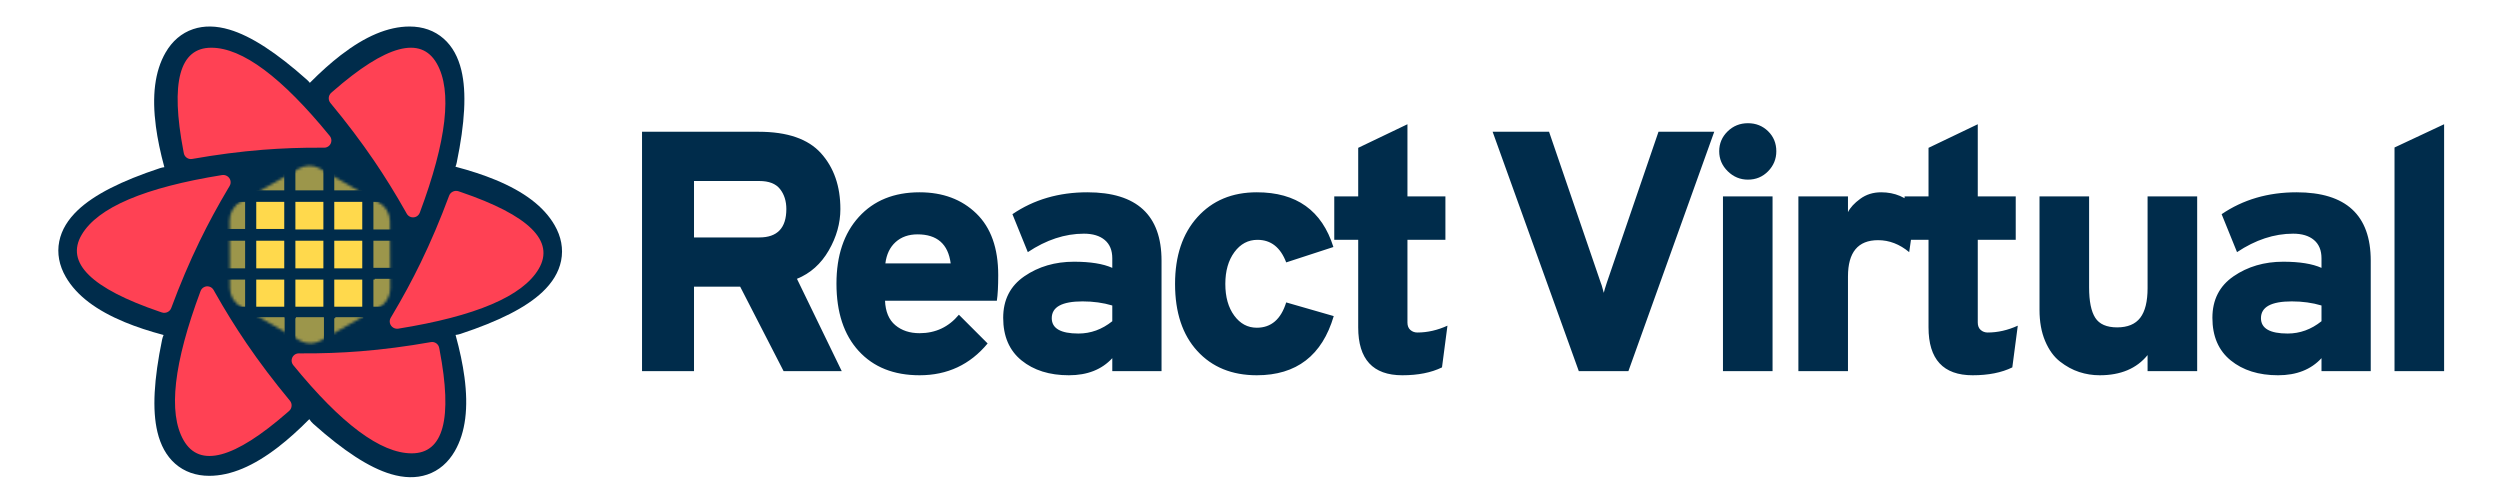 <?xml version="1.0" encoding="UTF-8"?>
<svg width="943px" height="190px" viewBox="0 0 943 190" version="1.1" xmlns="http://www.w3.org/2000/svg" xmlns:xlink="http://www.w3.org/1999/xlink">
    <!-- Generator: Sketch 60.1 (88133) - https://sketch.com -->
    <title>logo-light</title>
    <desc>Created with Sketch.</desc>
    <defs>
        <path d="M47.722,13.599 L70.077,26.505 C72.541,27.928 74.064,30.552 74.076,33.397 L74.191,58.867 C74.204,61.751 72.664,64.419 70.16,65.849 L48.045,78.485 C45.575,79.896 42.541,79.889 40.077,78.467 L17.722,65.56 C15.258,64.138 13.735,61.513 13.722,58.668 L13.607,33.199 C13.594,30.315 15.134,27.647 17.638,26.216 L39.753,13.581 C42.224,12.169 45.258,12.176 47.722,13.599 Z" id="path-1"></path>
    </defs>
    <g id="Page-1" stroke="none" stroke-width="1" fill="none" fill-rule="evenodd">
        <g id="og-white">
            <path d="M261.781,140 L261.781,108.137 L279.196,108.137 L295.579,140 L317.509,140 L300.61,105.17 C305.684,103.106 309.683,99.537 312.607,94.463 C315.531,89.389 316.993,84.186 316.993,78.854 C316.993,70.254 314.564,63.245 309.705,57.827 C304.846,52.409 296.998,49.7 286.162,49.7 L286.162,49.7 L242.173,49.7 L242.173,140 L261.781,140 Z M286.42,89.561 L261.781,89.561 L261.781,68.276 L286.42,68.276 C290.032,68.276 292.634,69.287 294.225,71.308 C295.816,73.329 296.611,75.844 296.611,78.854 C296.611,85.992 293.214,89.561 286.42,89.561 L286.42,89.561 Z M346.86,141.548 C357.352,141.548 365.909,137.549 372.531,129.551 L372.531,129.551 L361.695,118.715 C357.825,123.359 352.88,125.681 346.86,125.681 C343.162,125.681 340.109,124.671 337.701,122.65 C335.293,120.629 334.003,117.554 333.831,113.426 L333.831,113.426 L376.014,113.426 C376.358,111.19 376.53,107.965 376.53,103.751 C376.53,93.603 373.778,85.863 368.274,80.531 C362.77,75.199 355.632,72.533 346.86,72.533 C337.228,72.533 329.596,75.629 323.963,81.821 C318.33,88.013 315.513,96.398 315.513,106.976 C315.513,117.812 318.308,126.283 323.898,132.389 C329.488,138.495 337.142,141.548 346.86,141.548 Z M358.599,99.365 L333.96,99.365 C334.39,95.925 335.68,93.237 337.83,91.302 C339.98,89.368 342.732,88.4 346.086,88.4 C353.482,88.4 357.653,92.055 358.599,99.365 L358.599,99.365 Z M403.172,141.548 C410.138,141.548 415.599,139.398 419.555,135.098 L419.555,135.098 L419.555,140 L438.131,140 L438.131,98.333 C438.131,81.133 428.8,72.533 410.138,72.533 C399.388,72.533 389.971,75.285 381.887,80.789 L381.887,80.789 L387.692,95.108 C394.658,90.464 401.71,88.142 408.848,88.142 C412.202,88.142 414.825,88.938 416.717,90.528 C418.609,92.12 419.555,94.42 419.555,97.43 L419.555,97.43 L419.555,101.042 C416.115,99.494 411.299,98.72 405.107,98.72 C397.969,98.72 391.734,100.547 386.402,104.203 C381.07,107.858 378.404,113.082 378.404,119.876 C378.404,126.842 380.705,132.196 385.306,135.936 C389.907,139.678 395.862,141.548 403.172,141.548 Z M406.784,125.81 C400.076,125.81 396.722,123.875 396.722,120.005 C396.722,115.791 400.592,113.684 408.332,113.684 C412.374,113.684 416.115,114.2 419.555,115.232 L419.555,115.232 L419.555,121.166 C415.685,124.262 411.428,125.81 406.784,125.81 Z M474.061,141.548 C489.025,141.548 498.7,134.109 503.086,119.231 L503.086,119.231 L485.155,114.071 C483.177,120.435 479.479,123.617 474.061,123.617 C470.621,123.617 467.783,122.091 465.547,119.037 C463.311,115.984 462.193,112.007 462.193,107.105 C462.193,102.203 463.333,98.204 465.612,95.108 C467.891,92.012 470.793,90.464 474.319,90.464 C479.393,90.464 483.005,93.302 485.155,98.978 L485.155,98.978 L502.957,93.173 C498.657,79.413 489.025,72.533 474.061,72.533 C464.773,72.533 457.313,75.65 451.68,81.885 C446.047,88.121 443.23,96.527 443.23,107.105 C443.23,117.855 446.025,126.283 451.615,132.389 C457.205,138.495 464.687,141.548 474.061,141.548 Z M528.955,141.548 C534.889,141.548 539.877,140.559 543.919,138.581 L543.919,138.581 L545.983,122.843 C542.199,124.563 538.415,125.423 534.631,125.423 C533.599,125.423 532.717,125.1 531.986,124.456 C531.255,123.811 530.89,122.886 530.89,121.682 L530.89,121.682 L530.89,90.464 L545.209,90.464 L545.209,74.081 L530.89,74.081 L530.89,46.862 L512.314,55.763 L512.314,74.081 L503.284,74.081 L503.284,90.464 L512.314,90.464 L512.314,123.488 C512.314,135.528 517.861,141.548 528.955,141.548 Z M614.231,140 L646.61,49.7 L625.583,49.7 L606.104,106.589 C605.502,108.395 605.115,109.685 604.943,110.459 L604.943,110.459 L604.556,109.04 C604.298,108.008 604.04,107.191 603.782,106.589 L603.782,106.589 L584.303,49.7 L563.018,49.7 L595.526,140 L614.231,140 Z M659.32,67.76 C662.33,67.76 664.867,66.707 666.931,64.6 C668.995,62.492 670.027,59.977 670.027,57.053 C670.027,54.043 668.995,51.528 666.931,49.507 C664.867,47.486 662.33,46.475 659.32,46.475 C656.31,46.475 653.752,47.507 651.645,49.571 C649.538,51.635 648.484,54.129 648.484,57.053 C648.484,59.977 649.559,62.492 651.709,64.6 C653.859,66.707 656.396,67.76 659.32,67.76 Z M668.608,140 L668.608,74.081 L649.903,74.081 L649.903,140 L668.608,140 Z M697.056,140 L697.056,104.267 C697.056,95.151 700.84,90.593 708.408,90.593 C712.622,90.593 716.535,92.098 720.147,95.108 L720.147,95.108 L722.598,78.08 C719.072,74.382 714.729,72.533 709.569,72.533 C706.559,72.533 703.936,73.35 701.7,74.984 C699.464,76.618 697.916,78.295 697.056,80.015 L697.056,80.015 L697.056,74.081 L678.351,74.081 L678.351,140 L697.056,140 Z M744.08,141.548 C750.014,141.548 755.002,140.559 759.044,138.581 L759.044,138.581 L761.108,122.843 C757.324,124.563 753.54,125.423 749.756,125.423 C748.724,125.423 747.843,125.1 747.112,124.456 C746.381,123.811 746.015,122.886 746.015,121.682 L746.015,121.682 L746.015,90.464 L760.334,90.464 L760.334,74.081 L746.015,74.081 L746.015,46.862 L727.439,55.763 L727.439,74.081 L718.409,74.081 L718.409,90.464 L727.439,90.464 L727.439,123.488 C727.439,135.528 732.986,141.548 744.08,141.548 Z M792.008,141.548 C799.92,141.548 805.94,139.011 810.068,133.937 L810.068,133.937 L810.068,140 L828.773,140 L828.773,74.081 L810.068,74.081 L810.068,108.653 C810.068,113.727 809.143,117.468 807.294,119.876 C805.445,122.284 802.543,123.488 798.587,123.488 C794.631,123.488 791.879,122.284 790.331,119.876 C788.783,117.468 788.009,113.641 788.009,108.395 L788.009,108.395 L788.009,74.081 L769.304,74.081 L769.304,116.909 C769.304,121.381 770.013,125.294 771.432,128.648 C772.851,132.002 774.722,134.582 777.044,136.388 C779.366,138.194 781.774,139.506 784.268,140.322 C786.762,141.139 789.342,141.548 792.008,141.548 Z M859.285,141.548 C866.251,141.548 871.712,139.398 875.668,135.098 L875.668,135.098 L875.668,140 L894.244,140 L894.244,98.333 C894.244,81.133 884.913,72.533 866.251,72.533 C855.501,72.533 846.084,75.285 838,80.789 L838,80.789 L843.805,95.108 C850.771,90.464 857.823,88.142 864.961,88.142 C868.315,88.142 870.938,88.938 872.83,90.528 C874.722,92.12 875.668,94.42 875.668,97.43 L875.668,97.43 L875.668,101.042 C872.228,99.494 867.412,98.72 861.22,98.72 C854.082,98.72 847.847,100.547 842.515,104.203 C837.183,107.858 834.517,113.082 834.517,119.876 C834.517,126.842 836.817,132.196 841.418,135.936 C846.019,139.678 851.975,141.548 859.285,141.548 Z M862.897,125.81 C856.189,125.81 852.835,123.875 852.835,120.005 C852.835,115.791 856.705,113.684 864.445,113.684 C868.487,113.684 872.228,114.2 875.668,115.232 L875.668,115.232 L875.668,121.166 C871.798,124.262 867.541,125.81 862.897,125.81 Z M921.918,140 L921.918,46.862 L903.213,55.634 L903.213,140 L921.918,140 Z" id="ReactVirtual" fill="#002C4B" fill-rule="nonzero"></path>
            <path d="M61.724,61.344 C58.631,46.363 57.968,34.873 59.967,26.529 C61.156,21.567 63.329,17.519 66.635,14.598 C70.124,11.515 74.536,10.002 79.493,10.002 C87.671,10.002 96.268,13.727 105.456,20.804 C109.203,23.691 113.092,27.17 117.132,31.244 C117.453,30.831 117.817,30.441 118.221,30.081 C129.641,19.915 139.255,13.599 147.478,11.164 C152.368,9.716 156.959,9.578 161.139,10.983 C165.552,12.466 169.068,15.533 171.548,19.828 C175.642,26.917 176.722,36.231 175.196,47.732 C174.573,52.42 173.51,57.526 172.007,63.059 C172.574,63.128 173.142,63.253 173.705,63.44 C188.194,68.236 198.454,73.394 204.665,79.288 C208.361,82.795 210.774,86.7 211.646,91.022 C212.567,95.584 211.669,100.159 209.192,104.451 C205.105,111.53 197.592,117.112 186.888,121.534 C182.59,123.31 177.727,124.918 172.293,126.364 C172.541,126.923 172.734,127.517 172.862,128.14 C175.955,143.121 176.619,154.611 174.619,162.954 C173.431,167.916 171.257,171.964 167.952,174.885 C164.462,177.968 160.05,179.481 155.093,179.481 C146.915,179.481 138.318,175.756 129.13,168.679 C125.343,165.762 121.411,162.239 117.325,158.109 C116.905,158.765 116.389,159.376 115.779,159.919 C104.359,170.085 94.745,176.401 86.522,178.836 C81.632,180.284 77.041,180.422 72.861,179.017 C68.448,177.534 64.932,174.467 62.452,170.172 C58.358,163.083 57.278,153.769 58.804,142.268 C59.449,137.411 60.568,132.104 62.158,126.339 C61.536,126.276 60.912,126.145 60.295,125.941 C45.806,121.144 35.546,115.986 29.335,110.092 C25.639,106.585 23.226,102.68 22.354,98.358 C21.433,93.796 22.331,89.221 24.808,84.929 C28.895,77.85 36.408,72.268 47.112,67.846 C51.539,66.018 56.564,64.367 62.194,62.887 C61.993,62.397 61.835,61.881 61.724,61.344 Z" id="Path" fill="#002C4B" fill-rule="nonzero" transform="translate(117, 95) scale(-1, 1) translate(-117, -95) "></path>
            <g id="Rectangle-+-Rectangle-Copy-10-+-Rectangle-Copy-5-+-Rectangle-Copy-+-Rectangle-Copy-11-+-Rectangle-Copy-6-+-Rectangle-Copy-3-+-Rectangle-Copy-14-+-Rectangle-Copy-9-+-Rectangle-Copy-15-+-Rectangle-Copy-25-+-Rectangle-Copy-20-+-Rectangle-Copy-36-+-Rectangle-Copy-16-+-Rectangle-Copy-29-+-Rectangle-Copy-37-+-Rectangle-Copy-21-+-Rectangle-Copy-30-+-Rectangle-Copy-38-+-Rectangle-Copy-2-+-Rectangle-Copy-12-+-Rectangle-Copy-17-+-Rectangle-Copy-22-+-Rectangle-Copy-7-+-Rectangle-Copy-19-+-Rectangle-Copy-27-+-Rectangle-Copy-35-+-Rectangle-Copy-34-+-Rectangle-Copy-33-+-Rectangle-Copy-32-+-Rectangle-Copy-31-Mask" transform="translate(73, 50)">
                <mask id="mask-2" fill="white">
                    <use xlink:href="#path-1"></use>
                </mask>
                <g id="Mask" opacity="0.153" transform="translate(43.899, 46.033) rotate(-30) translate(-43.899, -46.033) "></g>
                <g id="Group" mask="url(#mask-2)" fill="#FFD94C">
                    <g transform="translate(23.659, 26.138)">
                        <rect id="Rectangle" x="14.763" y="29.325" width="10.559" height="10.225"></rect>
                        <rect id="Rectangle-Copy-10" x="0" y="29.325" width="10.559" height="10.225"></rect>
                        <rect id="Rectangle-Copy-5" x="29.427" y="29.325" width="10.559" height="10.225"></rect>
                        <rect id="Rectangle-Copy-11" x="29.427" y="0" width="10.559" height="10.418"></rect>
                        <rect id="Rectangle-Copy-16" x="14.763" y="0" width="10.559" height="10.418"></rect>
                        <rect id="Rectangle-Copy-37" x="0" y="0" width="10.559" height="10.225"></rect>
                        <rect id="Rectangle-Copy-21" x="0" y="14.662" width="10.559" height="10.418"></rect>
                        <rect id="Rectangle-Copy-30" x="14.763" y="14.662" width="10.559" height="10.418"></rect>
                        <rect id="Rectangle-Copy-38" x="29.427" y="14.662" width="10.559" height="10.418"></rect>
                    </g>
                </g>
                <g id="Group-2" opacity="0.613" mask="url(#mask-2)" fill="#FFD94C">
                    <g transform="translate(8.897, 11.572)">
                        <rect id="Rectangle-Copy" x="58.953" y="14.566" width="10.559" height="10.418"></rect>
                        <rect id="Rectangle-Copy-6" x="0" y="29.228" width="10.559" height="10.418"></rect>
                        <rect id="Rectangle-Copy-3" x="44.581" y="58.071" width="10.559" height="10.225"></rect>
                        <rect id="Rectangle-Copy-14" x="29.721" y="58.071" width="10.559" height="10.225"></rect>
                        <rect id="Rectangle-Copy-9" x="59.441" y="58.071" width="10.559" height="10.225"></rect>
                        <rect id="Rectangle-Copy-15" x="0" y="43.891" width="10.559" height="10.225"></rect>
                        <rect id="Rectangle-Copy-25" x="58.953" y="29.228" width="10.559" height="10.225"></rect>
                        <rect id="Rectangle-Copy-20" x="58.953" y="43.891" width="10.559" height="10.225"></rect>
                        <rect id="Rectangle-Copy-36" x="0" y="58.457" width="10.559" height="10.225"></rect>
                        <rect id="Rectangle-Copy-29" x="0" y="14.566" width="10.559" height="10.225"></rect>
                        <rect id="Rectangle-Copy-2" x="29.525" y="0" width="10.559" height="10.225"></rect>
                        <rect id="Rectangle-Copy-12" x="14.763" y="0" width="10.559" height="10.225"></rect>
                        <rect id="Rectangle-Copy-17" x="0" y="0" width="10.559" height="10.225"></rect>
                        <rect id="Rectangle-Copy-22" x="58.953" y="0" width="10.559" height="10.225"></rect>
                        <rect id="Rectangle-Copy-7" x="44.19" y="0" width="10.559" height="10.225"></rect>
                        <rect id="Rectangle-Copy-19" x="14.86" y="58.071" width="10.559" height="10.225"></rect>
                        <rect id="Rectangle-Copy-27" x="0" y="58.071" width="10.559" height="10.225"></rect>
                        <rect id="Rectangle-Copy-35" x="59.441" y="43.601" width="10.559" height="10.225"></rect>
                        <rect id="Rectangle-Copy-34" x="58.953" y="58.457" width="10.559" height="10.225"></rect>
                        <rect id="Rectangle-Copy-33" x="44.19" y="58.457" width="10.559" height="10.225"></rect>
                        <rect id="Rectangle-Copy-32" x="29.525" y="58.457" width="10.559" height="10.225"></rect>
                        <rect id="Rectangle-Copy-31" x="14.763" y="58.457" width="10.559" height="10.225"></rect>
                    </g>
                </g>
            </g>
            <path d="M76.86,108.358 C78.172,107.608 79.836,108.075 80.578,109.399 L80.578,109.399 L81.053,110.244 C84.856,116.983 88.819,123.38 92.941,129.435 C97.808,136.585 103.282,143.824 109.362,151.151 C110.317,152.301 110.185,154.011 109.066,154.998 L109.066,154.998 L108.454,155.535 C88.347,173.103 75.278,176.613 69.248,166.062 C63.35,155.743 65.484,136.983 75.651,109.783 C75.877,109.18 76.305,108.675 76.86,108.358 Z M162.534,129.042 C163.986,128.785 165.375,129.742 165.66,131.194 L165.66,131.194 L165.813,131.986 C170.782,157.995 167.283,171 155.316,171 C143.61,171 128.709,159.909 110.613,137.727 C110.211,137.235 109.995,136.617 110,135.982 C110.013,134.481 111.236,133.275 112.731,133.288 L112.731,133.288 L113.685,133.295 C121.306,133.336 128.714,133.072 135.911,132.501 C144.409,131.828 153.284,130.675 162.534,129.042 Z M169.409,73.812 C169.932,72.403 171.508,71.663 172.955,72.149 L172.955,72.149 L173.743,72.415 C199.584,81.218 209.402,90.892 203.198,101.437 C197.13,111.751 179.484,119.26 150.262,123.964 C149.614,124.068 148.949,123.946 148.383,123.619 C147.047,122.847 146.602,121.158 147.389,119.847 L147.389,119.847 L147.889,119.01 C151.877,112.316 155.481,105.654 158.702,99.024 C162.505,91.195 166.074,82.791 169.409,73.812 Z M83.738,66.036 C84.386,65.932 85.051,66.054 85.617,66.381 C86.953,67.153 87.398,68.842 86.611,70.153 L86.611,70.153 L86.111,70.99 C82.123,77.684 78.519,84.346 75.298,90.976 C71.495,98.805 67.926,107.209 64.591,116.188 C64.068,117.597 62.492,118.337 61.045,117.851 L61.045,117.851 L60.257,117.585 C34.416,108.782 24.598,99.108 30.802,88.563 C36.87,78.249 54.516,70.74 83.738,66.036 Z M125.546,34.465 C145.653,16.897 158.722,13.387 164.752,23.938 C170.65,34.257 168.516,53.017 158.349,80.217 C158.123,80.82 157.695,81.325 157.14,81.642 C155.828,82.392 154.164,81.925 153.422,80.601 L153.422,80.601 L152.947,79.756 C149.144,73.017 145.181,66.62 141.059,60.565 C136.192,53.415 130.718,46.176 124.638,38.849 C123.683,37.699 123.815,35.989 124.934,35.002 L124.934,35.002 Z M79.684,18 C91.39,18 106.291,29.091 124.387,51.273 C124.789,51.765 125.005,52.383 125,53.018 C124.987,54.519 123.764,55.725 122.269,55.712 L122.269,55.712 L121.315,55.705 C113.694,55.664 106.286,55.928 99.089,56.499 C90.591,57.172 81.716,58.325 72.466,59.958 C71.014,60.215 69.625,59.258 69.34,57.806 L69.34,57.806 L69.187,57.014 C64.218,31.005 67.717,18 79.684,18 Z" id="Combined-Shape" fill="#FF4154"></path>
        </g>
    </g>
</svg>